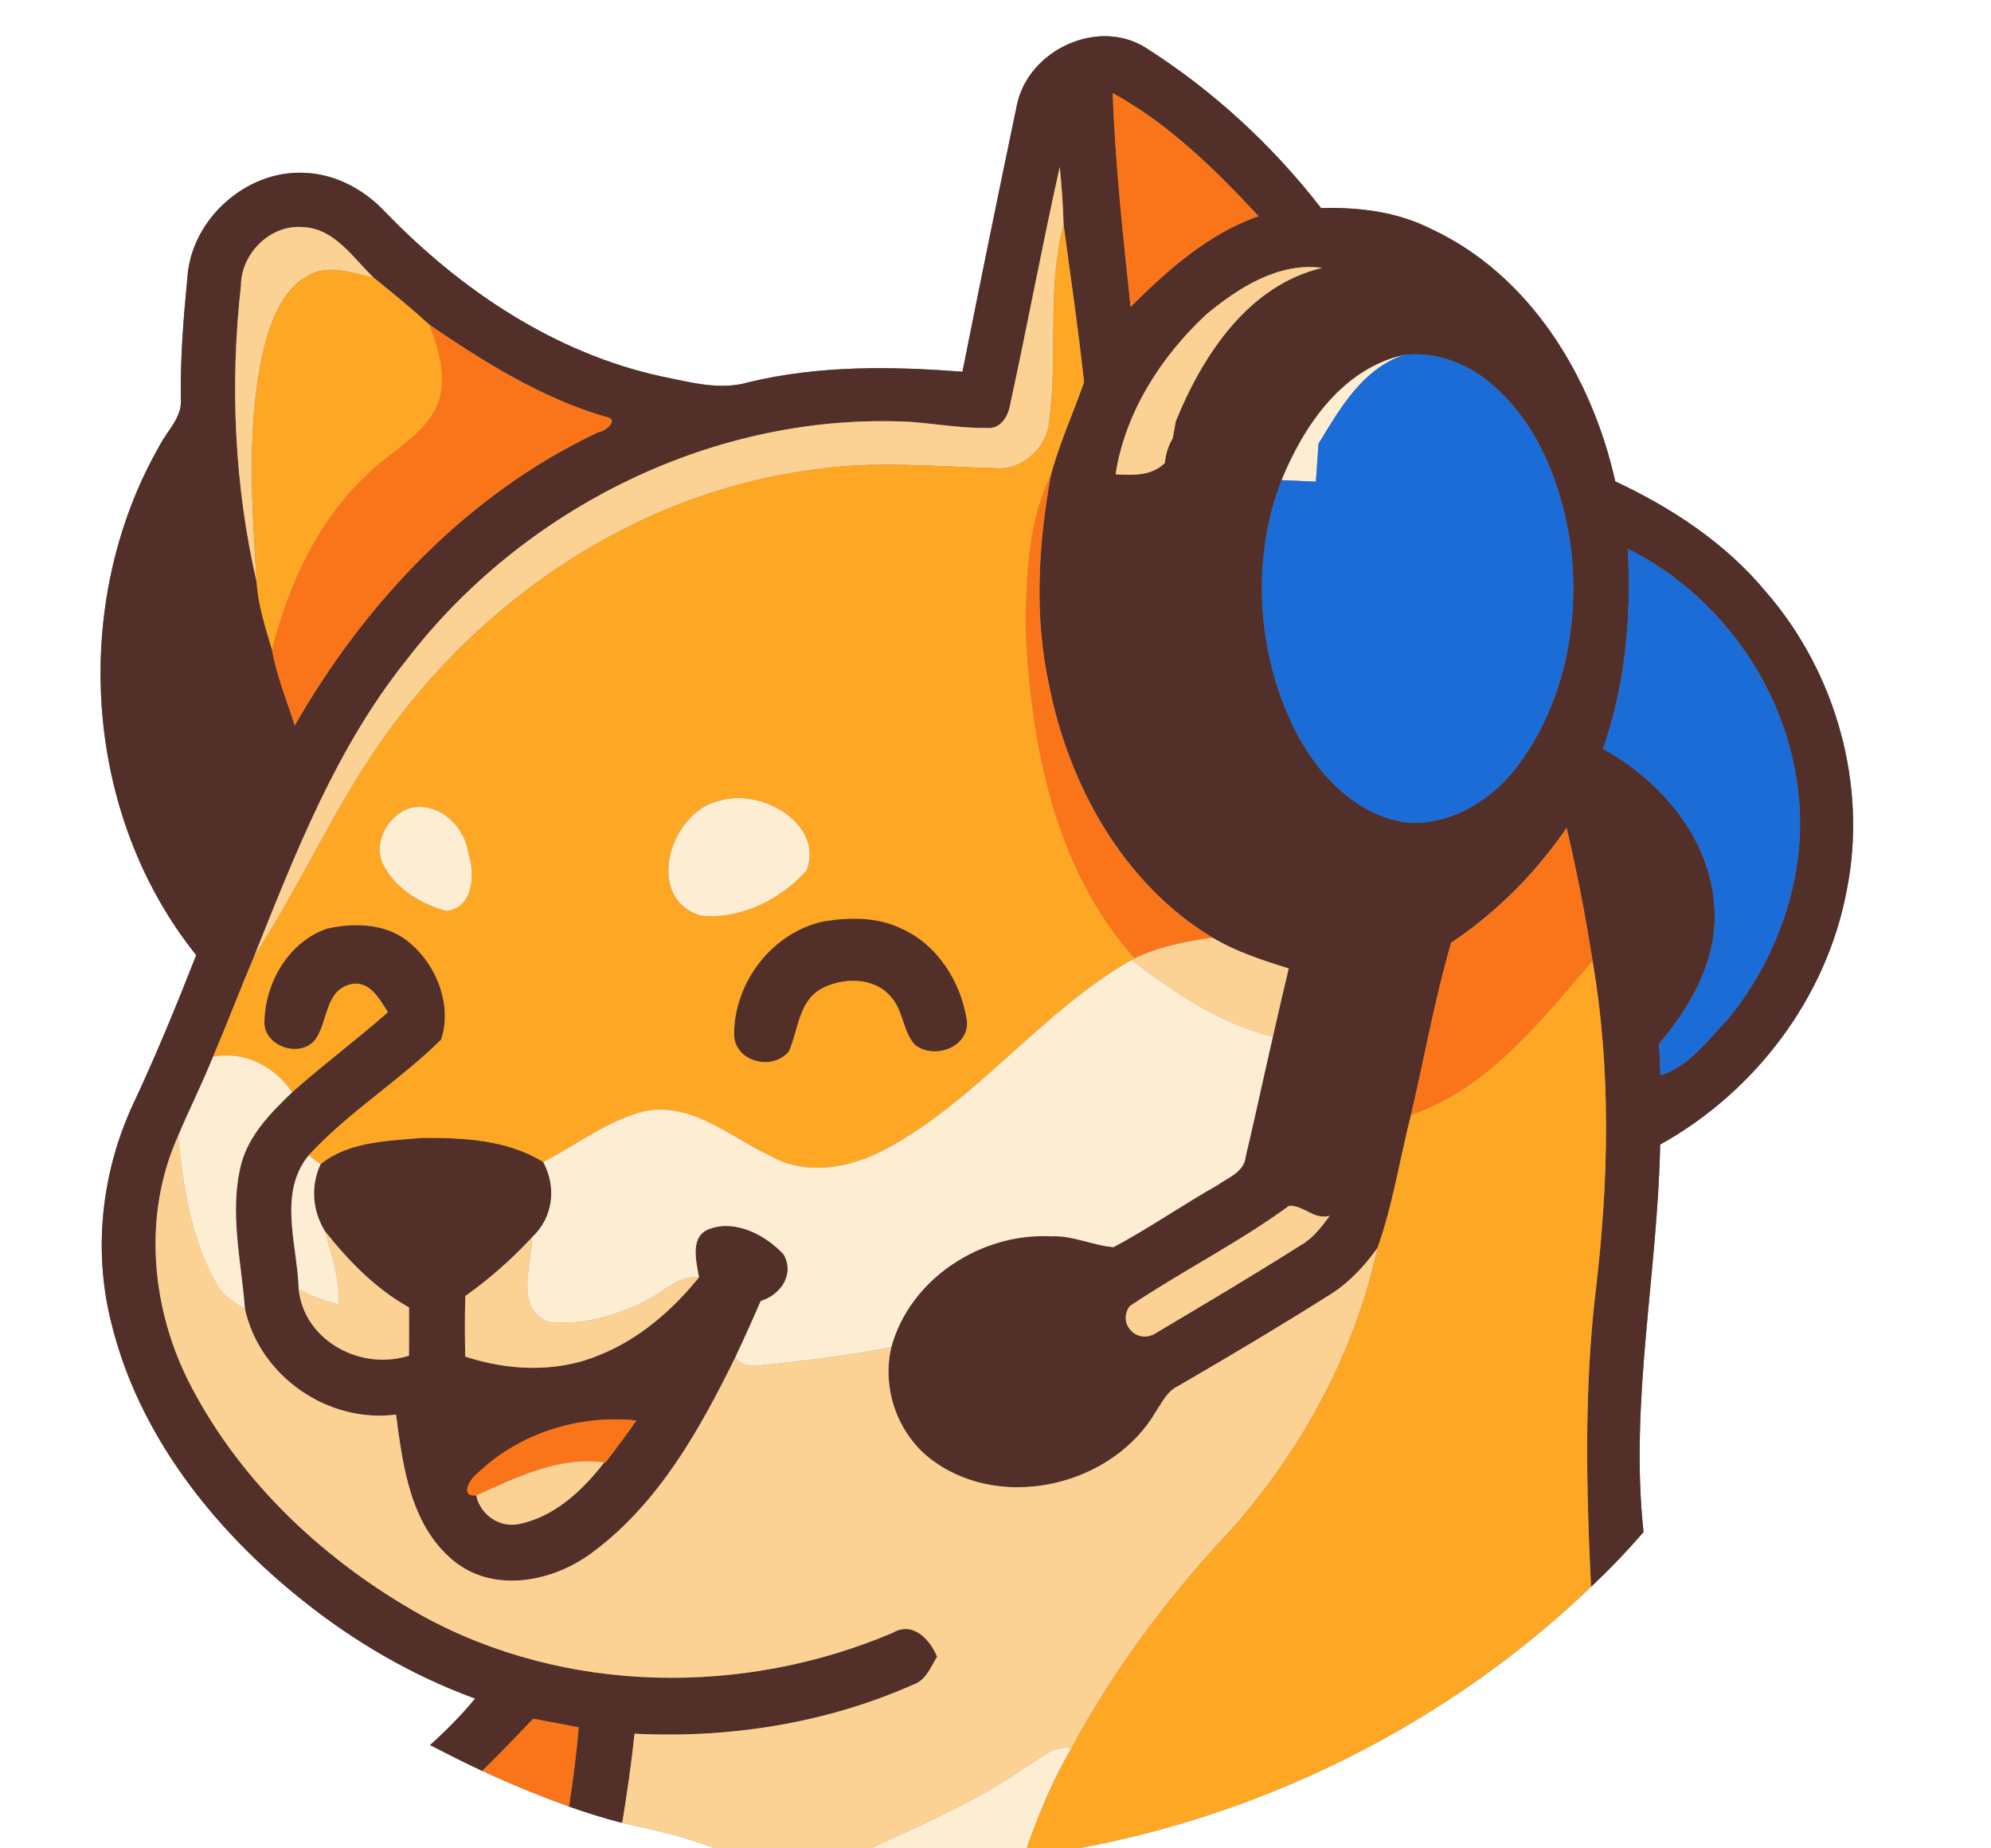 <?xml version="1.0" encoding="UTF-8" ?>
<!DOCTYPE svg PUBLIC "-//W3C//DTD SVG 1.1//EN" "http://www.w3.org/Graphics/SVG/1.1/DTD/svg11.dtd">
<svg width="250pt" height="232pt" viewBox="0 0 250 232" version="1.1" xmlns="http://www.w3.org/2000/svg">
<rect x="0" y="0" width="250" height="232" fill="#808080" stroke="none"/>
<g id="#ffffffff">
<path fill="#ffffff" opacity="1.00" d=" M 0.00 0.00 L 250.00 0.00 L 250.00 232.00 L 135.62 232.00 C 159.57 227.53 182.17 216.07 199.78 199.21 C 202.09 197.03 204.30 194.74 206.37 192.33 C 204.62 176.07 208.14 159.92 208.46 143.69 C 220.37 137.08 229.35 125.26 231.88 111.80 C 234.54 98.61 230.54 84.43 221.75 74.31 C 216.69 68.20 209.95 63.77 202.82 60.43 C 199.90 47.33 192.10 34.43 179.55 28.67 C 175.32 26.55 170.55 26.00 165.88 26.12 C 159.77 18.24 152.33 11.38 143.92 6.03 C 137.87 2.18 129.15 6.27 127.70 13.13 C 125.36 24.30 123.08 35.48 120.85 46.67 C 111.91 45.97 102.79 45.87 94.02 47.98 C 90.42 49.05 86.72 47.99 83.17 47.28 C 69.70 44.38 57.82 36.40 48.36 26.60 C 45.68 23.74 41.99 21.77 38.02 21.69 C 30.76 21.45 24.00 27.62 23.53 34.85 C 23.04 39.88 22.64 44.92 22.70 49.98 C 22.95 52.35 21.01 54.02 20.02 55.97 C 8.78 75.64 10.38 102.15 24.64 119.91 C 22.14 126.28 19.54 132.61 16.63 138.80 C 12.76 147.22 11.69 156.91 13.94 165.92 C 17.33 180.05 26.83 192.03 38.03 200.94 C 44.53 206.14 51.83 210.38 59.66 213.24 C 57.94 215.34 56.02 217.26 54.00 219.08 C 56.17 220.19 58.33 221.30 60.55 222.32 C 64.12 223.97 67.76 225.46 71.45 226.80 C 73.65 227.57 75.87 228.29 78.13 228.84 C 82.02 229.72 85.94 230.55 89.67 232.00 L 0.00 232.00 L 0.00 0.00 Z" />
</g>
<g id="#522f28ff">
<path fill="#522f28" opacity="1.00" d=" M 127.70 13.13 C 129.15 6.27 137.87 2.18 143.92 6.03 C 152.33 11.38 159.77 18.24 165.88 26.12 C 170.55 26.00 175.32 26.55 179.55 28.67 C 192.10 34.43 199.90 47.33 202.82 60.43 C 209.95 63.77 216.69 68.20 221.75 74.31 C 230.54 84.43 234.54 98.61 231.88 111.80 C 229.35 125.26 220.37 137.08 208.46 143.69 C 208.14 159.92 204.62 176.07 206.37 192.33 C 204.30 194.74 202.09 197.03 199.78 199.21 C 199.17 186.77 198.90 174.27 200.39 161.87 C 202.00 148.18 202.32 134.26 199.97 120.63 C 199.10 115.02 198.01 109.45 196.71 103.93 C 192.81 109.62 187.94 114.52 182.21 118.35 C 180.14 125.44 178.86 132.76 177.17 139.96 C 175.76 145.52 174.90 151.23 172.97 156.65 C 171.26 159.05 169.20 161.23 166.65 162.75 C 160.48 166.63 154.22 170.36 147.92 174.01 C 146.56 174.65 145.93 176.04 145.14 177.21 C 139.79 186.39 126.20 189.75 117.41 183.57 C 112.85 180.42 110.65 174.50 111.92 169.12 C 114.26 160.51 123.24 154.73 132.00 155.21 C 134.70 155.07 137.19 156.36 139.83 156.57 C 144.27 154.19 148.42 151.31 152.81 148.82 C 154.19 147.84 156.23 147.15 156.42 145.19 C 157.61 140.19 158.67 135.16 159.83 130.15 C 160.47 127.29 161.14 124.43 161.82 121.58 C 158.53 120.56 155.22 119.48 152.25 117.71 C 141.03 110.93 134.21 98.58 131.72 85.98 C 129.83 77.30 130.38 68.31 131.96 59.63 C 133.03 55.64 134.76 51.87 136.12 47.98 C 135.40 41.37 134.44 34.77 133.55 28.18 C 133.48 25.76 133.31 23.35 133.07 20.95 C 130.84 30.91 128.99 40.96 126.81 50.92 C 126.57 52.33 125.58 53.88 123.96 53.73 C 120.77 53.77 117.62 53.22 114.45 52.97 C 90.01 51.65 65.74 63.62 50.97 82.95 C 42.19 93.93 37.06 107.19 31.89 120.10 C 30.13 124.27 28.52 128.50 26.75 132.66 C 25.40 136.03 23.76 139.28 22.35 142.63 C 17.85 152.65 18.97 164.51 24.03 174.11 C 30.45 186.37 41.03 196.16 53.03 202.85 C 71.00 212.71 93.36 212.95 112.08 204.99 C 114.64 203.48 116.74 205.80 117.67 207.98 C 116.86 209.30 116.25 210.98 114.63 211.51 C 103.70 216.35 91.59 218.25 79.68 217.65 C 79.28 221.39 78.74 225.12 78.13 228.84 C 75.87 228.29 73.65 227.57 71.45 226.80 C 71.96 223.49 72.38 220.18 72.67 216.85 C 70.76 216.49 68.86 216.13 66.95 215.77 C 64.86 217.99 62.72 220.18 60.55 222.32 C 58.33 221.30 56.17 220.19 54.00 219.08 C 56.02 217.26 57.94 215.34 59.66 213.24 C 51.83 210.38 44.53 206.14 38.03 200.94 C 26.83 192.03 17.33 180.05 13.94 165.92 C 11.69 156.91 12.76 147.22 16.63 138.80 C 19.54 132.61 22.14 126.28 24.64 119.91 C 10.38 102.15 8.78 75.64 20.02 55.97 C 21.01 54.02 22.95 52.35 22.70 49.98 C 22.64 44.92 23.04 39.88 23.53 34.85 C 24.00 27.62 30.76 21.45 38.02 21.69 C 41.99 21.77 45.68 23.74 48.36 26.60 C 57.82 36.40 69.70 44.38 83.17 47.28 C 86.72 47.99 90.42 49.05 94.02 47.98 C 102.79 45.87 111.91 45.97 120.85 46.67 C 123.08 35.48 125.36 24.30 127.70 13.13 M 139.72 11.69 C 140.03 20.67 141.02 29.60 141.96 38.52 C 146.66 33.87 151.68 29.37 158.03 27.14 C 152.60 21.29 146.78 15.55 139.72 11.69 M 30.25 35.90 C 28.86 48.26 29.43 60.93 32.22 73.05 C 32.40 75.98 33.33 78.78 34.15 81.56 C 34.73 84.83 36.00 87.93 37.01 91.08 C 45.89 75.57 58.76 61.97 75.08 54.28 C 76.03 54.18 77.93 52.60 75.97 52.31 C 67.94 49.93 60.80 45.46 53.95 40.79 C 51.69 38.73 49.31 36.79 46.94 34.87 C 44.32 32.38 42.02 28.66 38.03 28.51 C 33.92 28.16 30.26 31.84 30.25 35.90 M 151.46 39.48 C 145.79 44.75 141.25 51.82 140.08 59.55 C 142.27 59.66 144.58 59.78 146.27 58.12 C 146.36 57.01 146.69 55.98 147.25 55.04 C 147.35 54.50 147.55 53.40 147.65 52.86 C 151.01 44.58 156.80 35.77 166.04 33.63 C 160.57 32.88 155.50 36.12 151.46 39.48 M 160.92 60.28 C 157.09 70.24 157.81 81.85 162.49 91.42 C 165.34 97.13 170.32 102.58 177.00 103.30 C 182.55 103.50 187.66 100.18 190.82 95.80 C 196.58 87.89 198.46 77.62 197.15 68.04 C 196.04 61.02 193.40 53.88 188.09 48.95 C 185.00 45.92 180.62 44.04 176.26 44.56 C 168.54 46.33 163.75 53.38 160.92 60.28 M 204.39 68.90 C 204.87 77.39 204.11 85.95 201.28 94.01 C 208.65 98.05 214.83 105.36 215.28 114.05 C 215.67 120.46 212.35 126.29 208.33 131.02 C 208.38 132.34 208.44 133.66 208.50 134.98 C 212.10 133.92 214.41 130.56 216.93 127.98 C 223.58 119.86 227.21 108.99 225.67 98.50 C 224.00 85.96 215.70 74.51 204.39 68.90 M 141.86 163.97 C 140.32 166.03 142.56 168.68 144.90 167.50 C 151.08 163.83 157.27 160.16 163.35 156.31 C 164.89 155.44 165.94 154.02 166.97 152.63 C 164.95 153.18 163.72 151.28 161.86 151.38 C 155.49 156.03 148.39 159.58 141.86 163.97 Z" />
<path fill="#522f28" opacity="1.00" d=" M 103.45 115.66 C 106.67 115.14 110.16 115.10 113.16 116.56 C 117.71 118.56 120.67 123.27 121.40 128.06 C 121.82 131.47 117.27 133.10 114.87 131.16 C 113.34 129.46 113.43 126.86 111.88 125.16 C 109.80 122.63 105.80 122.68 103.13 124.13 C 100.24 125.74 100.27 129.32 99.05 132.00 C 97.04 134.45 92.46 133.37 92.18 130.10 C 92.03 123.49 96.92 117.03 103.45 115.66 Z" />
<path fill="#522f28" opacity="1.00" d=" M 33.21 128.03 C 33.36 123.21 36.35 118.16 41.07 116.58 C 44.60 115.77 48.76 115.93 51.59 118.48 C 54.92 121.32 56.79 126.33 55.39 130.52 C 50.15 135.69 43.75 139.60 38.75 145.05 C 34.84 149.86 37.37 156.34 37.51 161.91 C 38.24 168.40 45.37 172.11 51.35 170.19 C 51.36 168.17 51.37 166.15 51.36 164.14 C 47.16 161.79 43.79 158.32 40.82 154.59 C 39.22 152.01 38.97 148.91 40.26 146.14 C 43.84 143.28 48.61 143.26 52.96 142.85 C 58.14 142.82 63.68 143.07 68.21 145.88 C 69.91 149.05 69.47 152.84 66.81 155.33 C 64.27 158.06 61.48 160.55 58.43 162.70 C 58.35 165.24 58.36 167.78 58.42 170.31 C 63.82 172.08 69.88 172.36 75.19 170.14 C 80.22 168.16 84.40 164.51 87.77 160.36 C 87.41 158.29 86.55 155.05 89.24 154.23 C 92.46 153.12 96.21 155.10 98.40 157.49 C 99.82 160.01 98.00 162.58 95.52 163.33 C 94.50 165.69 93.44 168.04 92.34 170.37 C 87.92 179.37 82.79 188.58 74.63 194.71 C 69.75 198.52 62.17 200.15 57.01 195.99 C 51.55 191.55 50.58 184.12 49.73 177.59 C 41.15 178.70 32.64 172.78 30.76 164.35 C 30.30 158.29 28.75 152.10 30.30 146.08 C 31.29 142.43 34.05 139.65 36.70 137.11 C 40.60 133.64 44.80 130.53 48.71 127.07 C 47.64 125.41 46.38 122.97 43.95 123.59 C 40.80 124.41 41.19 128.29 39.60 130.50 C 37.63 133.00 32.87 131.28 33.21 128.03 M 59.95 184.96 C 59.02 185.62 57.65 187.96 59.80 187.73 C 60.28 190.11 62.65 191.80 65.06 191.35 C 69.59 190.47 73.14 187.12 75.87 183.60 L 76.02 183.61 C 77.36 181.88 78.66 180.12 79.91 178.33 C 72.69 177.57 65.21 179.92 59.95 184.96 Z" />
</g>
<g id="#fa751aff">
<path fill="#fa751a" opacity="1.00" d=" M 139.72 11.69 C 146.78 15.55 152.60 21.29 158.03 27.14 C 151.68 29.37 146.66 33.87 141.96 38.52 C 141.02 29.60 140.03 20.67 139.72 11.69 Z" />
<path fill="#fa751a" opacity="1.00" d=" M 53.95 40.79 C 60.80 45.46 67.94 49.93 75.97 52.31 C 77.93 52.60 76.03 54.18 75.08 54.28 C 58.76 61.97 45.89 75.57 37.01 91.08 C 36.00 87.93 34.73 84.83 34.15 81.56 C 36.27 73.30 39.96 65.19 46.36 59.35 C 49.03 56.70 52.68 54.95 54.56 51.57 C 56.44 48.13 55.18 44.20 53.95 40.79 Z" />
<path fill="#fa751a" opacity="1.00" d=" M 128.78 78.95 C 128.87 72.43 129.04 65.60 131.96 59.63 C 130.38 68.31 129.83 77.30 131.72 85.98 C 134.21 98.58 141.03 110.93 152.25 117.71 C 148.90 118.17 145.54 118.84 142.47 120.30 C 132.41 109.10 129.44 93.54 128.78 78.95 Z" />
<path fill="#fa751a" opacity="1.00" d=" M 182.21 118.35 C 187.94 114.52 192.81 109.62 196.71 103.93 C 198.01 109.45 199.10 115.02 199.97 120.63 C 193.45 128.12 186.93 136.65 177.17 139.96 C 178.86 132.76 180.14 125.44 182.21 118.35 Z" />
<path fill="#fa751a" opacity="1.00" d=" M 59.95 184.96 C 65.21 179.92 72.69 177.57 79.91 178.33 C 78.66 180.12 77.36 181.88 76.02 183.61 L 75.87 183.60 C 70.13 182.81 64.87 185.46 59.80 187.73 C 57.65 187.96 59.02 185.62 59.95 184.96 Z" />
<path fill="#fa751a" opacity="1.00" d=" M 60.55 222.32 C 62.72 220.18 64.86 217.99 66.95 215.77 C 68.86 216.13 70.76 216.49 72.67 216.85 C 72.38 220.18 71.96 223.49 71.45 226.80 C 67.76 225.46 64.12 223.97 60.55 222.32 Z" />
</g>
<g id="#fcd194ff">
<path fill="#fcd194" opacity="1.00" d=" M 126.81 50.92 C 128.99 40.96 130.84 30.91 133.07 20.95 C 133.31 23.35 133.48 25.76 133.55 28.18 C 131.41 36.30 132.88 44.81 131.72 53.05 C 131.41 56.27 128.35 59.04 125.07 58.78 C 117.38 58.57 109.63 57.80 101.97 58.98 C 80.12 61.84 60.47 75.09 47.94 92.96 C 41.88 101.57 37.65 111.30 31.89 120.10 C 37.06 107.19 42.19 93.93 50.97 82.95 C 65.74 63.62 90.01 51.65 114.45 52.97 C 117.62 53.22 120.77 53.77 123.96 53.73 C 125.58 53.88 126.57 52.33 126.81 50.92 Z" />
<path fill="#fcd194" opacity="1.00" d=" M 30.25 35.90 C 30.26 31.84 33.92 28.16 38.03 28.51 C 42.02 28.66 44.32 32.38 46.94 34.87 C 44.22 34.27 41.16 33.09 38.56 34.67 C 35.69 36.29 34.35 39.56 33.43 42.55 C 30.82 52.51 31.63 62.90 32.22 73.05 C 29.43 60.93 28.86 48.26 30.25 35.90 Z" />
<path fill="#fcd194" opacity="1.00" d=" M 151.46 39.48 C 155.50 36.12 160.57 32.88 166.04 33.63 C 156.80 35.77 151.01 44.58 147.65 52.86 C 147.55 53.40 147.35 54.50 147.25 55.04 C 146.69 55.98 146.36 57.01 146.27 58.12 C 144.58 59.78 142.27 59.66 140.08 59.55 C 141.25 51.82 145.79 44.75 151.46 39.48 Z" />
<path fill="#fcd194" opacity="1.00" d=" M 142.47 120.30 C 145.54 118.84 148.90 118.17 152.25 117.71 C 155.22 119.48 158.53 120.56 161.82 121.58 C 161.14 124.43 160.47 127.29 159.83 130.15 C 153.15 128.49 147.46 124.63 142.07 120.52 L 142.47 120.30 Z" />
<path fill="#fcd194" opacity="1.00" d=" M 24.03 174.11 C 18.97 164.51 17.85 152.65 22.35 142.63 C 23.01 148.90 23.95 155.38 27.06 160.97 C 27.80 162.57 29.34 163.46 30.76 164.35 C 32.64 172.78 41.15 178.70 49.73 177.59 C 50.58 184.12 51.55 191.55 57.01 195.99 C 62.17 200.15 69.75 198.52 74.63 194.71 C 82.79 188.58 87.92 179.37 92.34 170.37 C 93.38 171.97 95.37 171.33 96.94 171.27 C 101.95 170.69 106.97 170.11 111.92 169.12 C 110.65 174.50 112.85 180.42 117.41 183.57 C 126.20 189.75 139.79 186.39 145.14 177.21 C 145.93 176.04 146.56 174.65 147.92 174.01 C 154.22 170.36 160.48 166.63 166.65 162.75 C 169.20 161.23 171.26 159.05 172.97 156.65 C 170.11 169.90 163.39 182.20 154.37 192.27 C 146.68 200.48 139.87 209.57 134.53 219.49 C 132.30 218.97 130.59 220.84 128.81 221.83 C 122.79 226.02 116.05 228.97 109.40 232.00 L 89.67 232.00 C 85.94 230.55 82.02 229.72 78.13 228.84 C 78.74 225.12 79.28 221.39 79.68 217.65 C 91.59 218.25 103.70 216.35 114.63 211.51 C 116.25 210.98 116.86 209.30 117.67 207.98 C 116.74 205.80 114.64 203.48 112.08 204.99 C 93.36 212.95 71.00 212.71 53.03 202.85 C 41.03 196.16 30.45 186.37 24.03 174.11 Z" />
<path fill="#fcd194" opacity="1.00" d=" M 141.86 163.97 C 148.39 159.58 155.49 156.03 161.86 151.38 C 163.72 151.28 164.95 153.18 166.97 152.63 C 165.94 154.02 164.89 155.44 163.35 156.31 C 157.27 160.16 151.08 163.83 144.90 167.50 C 142.56 168.68 140.32 166.03 141.86 163.97 Z" />
<path fill="#fcd194" opacity="1.00" d=" M 40.82 154.59 C 43.79 158.32 47.16 161.79 51.36 164.14 C 51.37 166.15 51.36 168.17 51.35 170.19 C 45.37 172.11 38.24 168.40 37.51 161.91 C 39.13 162.68 40.80 163.37 42.55 163.77 C 42.66 160.62 41.65 157.59 40.82 154.59 Z" />
<path fill="#fcd194" opacity="1.00" d=" M 58.43 162.70 C 61.48 160.55 64.27 158.06 66.81 155.33 C 66.77 158.75 64.53 164.47 69.00 165.97 C 73.22 166.40 77.57 165.14 81.30 163.18 C 83.41 162.17 85.23 160.03 87.77 160.36 C 84.40 164.51 80.22 168.16 75.19 170.14 C 69.88 172.36 63.82 172.08 58.42 170.31 C 58.36 167.78 58.35 165.24 58.43 162.70 Z" />
<path fill="#fcd194" opacity="1.00" d=" M 59.80 187.73 C 64.87 185.46 70.13 182.81 75.87 183.60 C 73.14 187.12 69.59 190.47 65.06 191.35 C 62.65 191.80 60.28 190.11 59.80 187.73 Z" />
</g>
<g id="#fda724ff">
<path fill="#fda724" opacity="1.00" d=" M 131.72 53.05 C 132.88 44.81 131.41 36.30 133.55 28.18 C 134.44 34.77 135.40 41.37 136.12 47.98 C 134.76 51.87 133.03 55.64 131.96 59.63 C 129.04 65.60 128.87 72.43 128.78 78.95 C 129.44 93.54 132.41 109.10 142.47 120.30 L 142.07 120.52 C 130.73 127.00 122.79 138.03 111.28 144.23 C 106.88 146.60 101.34 147.70 96.77 145.13 C 91.75 142.80 87.03 138.41 81.09 139.46 C 76.37 140.59 72.47 143.69 68.21 145.88 C 63.68 143.07 58.14 142.82 52.96 142.85 C 48.61 143.26 43.84 143.28 40.26 146.14 C 39.88 145.87 39.13 145.32 38.75 145.05 C 43.75 139.60 50.15 135.69 55.39 130.52 C 56.79 126.33 54.92 121.32 51.59 118.48 C 48.76 115.93 44.60 115.77 41.07 116.58 C 36.35 118.16 33.36 123.21 33.21 128.03 C 32.87 131.28 37.63 133.00 39.60 130.50 C 41.19 128.29 40.80 124.41 43.95 123.59 C 46.38 122.97 47.64 125.41 48.71 127.07 C 44.80 130.53 40.60 133.64 36.70 137.11 C 34.42 133.88 30.77 131.91 26.75 132.66 C 28.52 128.50 30.13 124.27 31.89 120.10 C 37.65 111.30 41.88 101.57 47.94 92.96 C 60.47 75.09 80.12 61.84 101.97 58.98 C 109.63 57.80 117.38 58.57 125.07 58.78 C 128.35 59.04 131.41 56.27 131.72 53.05 M 90.33 100.54 C 84.14 101.85 80.79 112.80 88.02 114.95 C 92.90 115.47 98.10 112.92 101.30 109.24 C 103.46 103.29 95.37 98.88 90.33 100.54 M 51.36 101.49 C 48.58 102.44 46.67 106.09 48.25 108.79 C 49.84 111.70 52.95 113.52 56.08 114.37 C 59.51 113.93 59.66 109.69 58.80 107.10 C 58.33 103.66 54.95 100.49 51.36 101.49 M 103.45 115.66 C 96.92 117.03 92.03 123.49 92.18 130.10 C 92.46 133.37 97.04 134.45 99.05 132.00 C 100.27 129.32 100.24 125.74 103.13 124.13 C 105.80 122.68 109.80 122.63 111.88 125.16 C 113.43 126.86 113.34 129.46 114.87 131.16 C 117.27 133.10 121.82 131.47 121.40 128.06 C 120.67 123.27 117.71 118.56 113.16 116.56 C 110.16 115.10 106.67 115.14 103.45 115.66 Z" />
<path fill="#fda724" opacity="1.00" d=" M 38.56 34.67 C 41.16 33.09 44.22 34.27 46.94 34.87 C 49.31 36.79 51.69 38.73 53.95 40.79 C 55.18 44.20 56.44 48.13 54.56 51.57 C 52.68 54.95 49.03 56.70 46.36 59.35 C 39.96 65.19 36.27 73.30 34.15 81.56 C 33.33 78.78 32.40 75.98 32.22 73.05 C 31.63 62.90 30.82 52.51 33.43 42.55 C 34.35 39.56 35.69 36.29 38.56 34.67 Z" />
<path fill="#fda724" opacity="1.00" d=" M 177.17 139.96 C 186.93 136.65 193.45 128.12 199.97 120.63 C 202.32 134.26 202.00 148.18 200.39 161.87 C 198.90 174.27 199.17 186.77 199.78 199.21 C 182.17 216.07 159.57 227.53 135.62 232.00 L 128.91 232.00 C 130.44 227.68 132.18 223.43 134.53 219.49 C 139.87 209.57 146.68 200.48 154.37 192.27 C 163.39 182.20 170.11 169.90 172.97 156.65 C 174.90 151.23 175.76 145.52 177.17 139.96 Z" />
</g>
<g id="#fdedd2ff">
<path fill="#fdedd2" opacity="1.00" d=" M 160.92 60.28 C 163.75 53.38 168.54 46.33 176.26 44.56 C 171.01 46.39 168.27 51.26 165.56 55.71 C 165.45 57.30 165.34 58.88 165.23 60.47 C 163.79 60.41 162.36 60.35 160.92 60.28 Z" />
<path fill="#fdedd2" opacity="1.00" d=" M 90.33 100.54 C 95.37 98.88 103.46 103.29 101.30 109.24 C 98.10 112.92 92.90 115.47 88.02 114.95 C 80.79 112.80 84.14 101.85 90.33 100.54 Z" />
<path fill="#fdedd2" opacity="1.00" d=" M 51.36 101.49 C 54.95 100.49 58.33 103.66 58.80 107.10 C 59.66 109.69 59.51 113.93 56.08 114.37 C 52.95 113.52 49.84 111.70 48.25 108.79 C 46.67 106.09 48.58 102.44 51.36 101.49 Z" />
<path fill="#fdedd2" opacity="1.00" d=" M 111.28 144.23 C 122.79 138.03 130.73 127.00 142.07 120.52 C 147.46 124.63 153.15 128.49 159.83 130.15 C 158.67 135.16 157.61 140.19 156.42 145.19 C 156.23 147.15 154.19 147.84 152.81 148.82 C 148.42 151.31 144.27 154.19 139.83 156.57 C 137.19 156.36 134.70 155.07 132.00 155.21 C 123.24 154.73 114.26 160.51 111.92 169.12 C 106.97 170.11 101.95 170.69 96.94 171.27 C 95.37 171.33 93.38 171.97 92.34 170.37 C 93.44 168.04 94.50 165.69 95.52 163.33 C 98.00 162.58 99.82 160.01 98.40 157.49 C 96.21 155.10 92.46 153.12 89.24 154.23 C 86.55 155.05 87.41 158.29 87.77 160.36 C 85.23 160.03 83.41 162.17 81.30 163.18 C 77.57 165.14 73.22 166.40 69.00 165.97 C 64.53 164.47 66.77 158.75 66.81 155.33 C 69.47 152.84 69.91 149.05 68.21 145.88 C 72.47 143.69 76.37 140.59 81.09 139.46 C 87.03 138.41 91.75 142.80 96.77 145.13 C 101.34 147.70 106.88 146.60 111.28 144.23 Z" />
<path fill="#fdedd2" opacity="1.00" d=" M 22.35 142.63 C 23.76 139.28 25.40 136.03 26.75 132.66 C 30.77 131.91 34.42 133.88 36.70 137.11 C 34.05 139.65 31.29 142.43 30.30 146.08 C 28.75 152.10 30.30 158.29 30.76 164.35 C 29.34 163.46 27.80 162.57 27.06 160.97 C 23.95 155.38 23.01 148.90 22.35 142.63 Z" />
<path fill="#fdedd2" opacity="1.00" d=" M 37.51 161.91 C 37.37 156.34 34.84 149.86 38.75 145.05 C 39.13 145.32 39.88 145.87 40.26 146.14 C 38.97 148.91 39.22 152.01 40.82 154.59 C 41.65 157.59 42.66 160.62 42.55 163.77 C 40.80 163.37 39.13 162.68 37.51 161.91 Z" />
<path fill="#fdedd2" opacity="1.00" d=" M 128.81 221.83 C 130.59 220.84 132.30 218.97 134.53 219.49 C 132.18 223.43 130.44 227.68 128.91 232.00 L 109.40 232.00 C 116.05 228.97 122.79 226.02 128.81 221.83 Z" />
</g>
<g id="#1b6cd6ff">
<path fill="#1b6cd6" opacity="1.00" d=" M 176.26 44.56 C 180.62 44.04 185.00 45.92 188.09 48.95 C 193.40 53.88 196.04 61.02 197.15 68.04 C 198.46 77.62 196.58 87.89 190.82 95.80 C 187.66 100.18 182.55 103.50 177.00 103.30 C 170.32 102.58 165.34 97.13 162.49 91.42 C 157.81 81.85 157.09 70.24 160.92 60.28 C 162.36 60.35 163.79 60.41 165.23 60.47 C 165.34 58.88 165.45 57.30 165.56 55.71 C 168.27 51.26 171.01 46.39 176.26 44.56 Z" />
<path fill="#1b6cd6" opacity="1.00" d=" M 204.39 68.90 C 215.70 74.51 224.00 85.96 225.67 98.50 C 227.21 108.99 223.58 119.86 216.93 127.98 C 214.41 130.56 212.10 133.92 208.50 134.98 C 208.44 133.66 208.38 132.34 208.33 131.02 C 212.35 126.29 215.67 120.46 215.28 114.05 C 214.83 105.36 208.65 98.05 201.28 94.01 C 204.11 85.95 204.87 77.39 204.39 68.90 Z" />
</g>
</svg>
